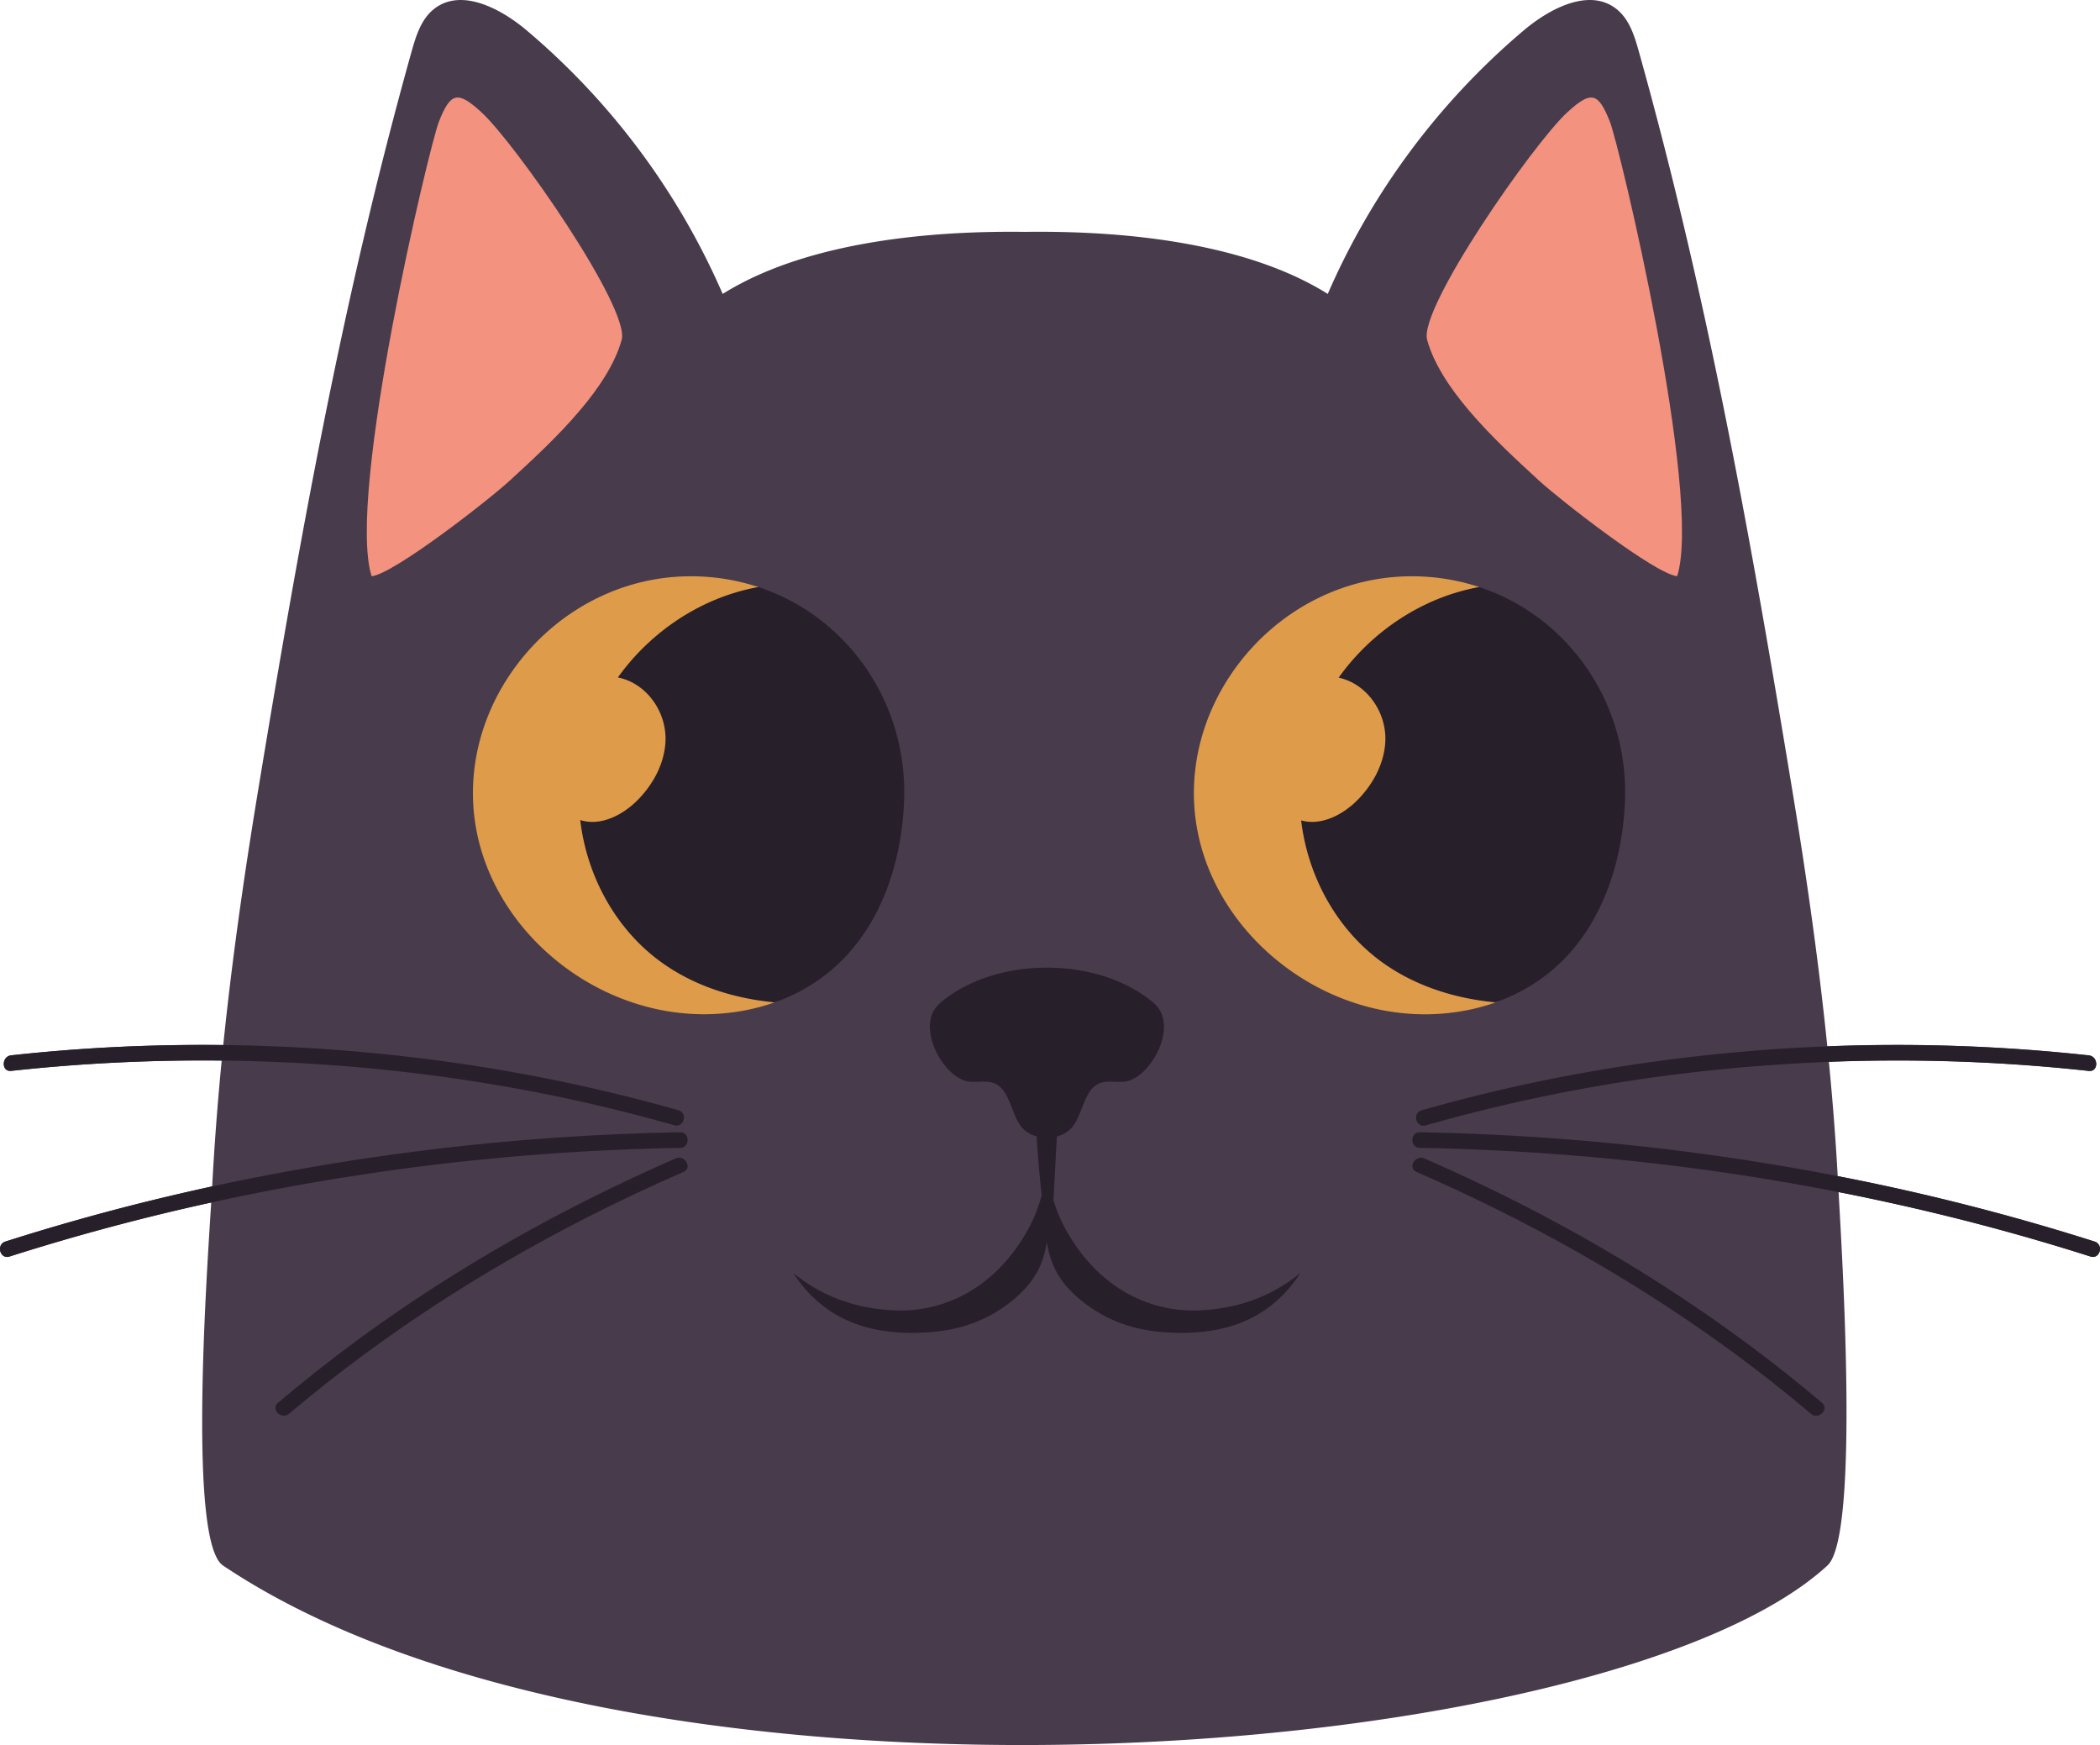 <svg id="Capa_1" data-name="Capa 1" xmlns="http://www.w3.org/2000/svg" viewBox="0 0 1803.12 1498.08"><defs><style>.cls-1{fill:#473b4c;}.cls-2{fill:#de9b4a;}.cls-3{fill:#271f29;}.cls-4{fill:#f2927f;}</style></defs><title>Cat2</title><path class="cls-1" d="M2034.64,1305.62a1955.12,1955.12,0,0,0-220.05-56.08l-.51-.09q-2.77-49.18-7.61-98.18,48.42-1.86,96.89-.66,63.3,1.58,126.31,8.48c8.52.93,8.46-12.43,0-13.35a1519.61,1519.61,0,0,0-224.53-7.76c-7.45-73-17.82-145.64-29.76-218-35.85-217.41-72.51-422.93-131.93-635.52-3.77-13.48-8.11-27.84-19-36.66-23.11-18.79-57.26-1.1-80,18.1a619.32,619.32,0,0,0-168.23,226.2c-68-42.55-169.06-54.48-259.77-53.27-90.72-1.21-191.76,10.72-259.78,53.27a619.23,619.23,0,0,0-168.24-226.2c-22.76-19.2-56.91-36.89-80-18.1-10.86,8.82-15.2,23.18-19,36.66C530,497,493.36,702.56,457.51,920c-11.87,72-22.2,144.33-29.65,216.93q-27.41-.32-54.8.35-63.8,1.53-127.29,8.49c-8.45.92-8.54,14.28,0,13.35a1515.72,1515.72,0,0,1,180.75-8.86q-5.26,53.93-8.19,108-27.61,6-55.07,12.76-61.78,15.27-122.46,34.58c-8.16,2.59-4.67,15.49,3.54,12.86q85.46-27.2,173.18-46.38c-4.18,66.63-19.68,291.65,10.1,311.63,352.38,236.5,1190.51,172,1377.65,0,27.77-25.52,12.4-268.89,9.55-320.6q47.63,9.36,94.76,21,61.31,15.16,121.51,34.33C2039.29,1321.1,2042.8,1308.22,2034.64,1305.62Z" transform="translate(-236.16 -239.78)"/><path class="cls-2" d="M887.25,743.73a183.77,183.77,0,0,0-45-8.8c-66.8-4.63-126.23,27.34-162.6,76C641.92,861.24,629,929.46,658.3,993.33c27.49,59.92,86.42,104,151.49,114.63,30.46,5,62.48,2.57,91.46-7.67,16-5.66,17.3-29.54,30.7-40.09,45.34-35.66,55.43-77.57,57.25-133.59C991.9,843.78,947.72,803.81,887.25,743.73Z" transform="translate(-236.16 -239.78)"/><path class="cls-2" d="M1506.25,743.73a184,184,0,0,0-45-8.8c-66.8-4.63-126.24,27.34-162.61,76-37.68,50.36-50.6,118.58-21.31,182.45,27.49,59.92,86.42,104,151.49,114.63,30.47,5,62.48,2.57,91.47-7.67,16-5.66,14-28.71,27.38-39.25,45.33-35.67,60.41-80.9,62.23-136.91C1612.55,841.29,1561.73,808,1506.25,743.73Z" transform="translate(-236.16 -239.78)"/><path class="cls-3" d="M766.68,821.38c24.68,4.75,42.57,30,40.82,56.09-1.23,18.46-10.67,35.74-23.64,48.94s-32.18,22.93-49.48,17.36c5.68,48.92,31.44,95.66,72,123.75,27.9,19.35,60.95,29.54,94.92,32.77A155.45,155.45,0,0,0,945.78,1076c45.33-35.67,64.86-94.13,66.68-150.14C1015.17,843,963.87,769,887.25,743.73q-8.47,1.56-16.82,3.92C828.81,759.43,791.76,786.28,766.68,821.38Z" transform="translate(-236.16 -239.78)"/><path class="cls-3" d="M1385.57,821.54c24.28,5.12,41.77,30.15,40,55.93-1.24,18.46-10.67,35.74-23.64,48.94-12.69,12.9-31.5,22.59-48.57,17.64,5.74,48.81,31.48,95.44,71.91,123.47,27.91,19.35,61,29.54,94.93,32.77a155.58,155.58,0,0,0,44.53-24.27c45.33-35.67,64.86-94.13,66.68-150.14,2.7-82.84-48.59-156.84-125.21-182.15q-8.49,1.56-16.82,3.92C1447.75,759.45,1410.64,786.36,1385.57,821.54Z" transform="translate(-236.16 -239.78)"/><path class="cls-4" d="M734.18,592c16.46-19.45,30.15-40.13,35.76-60.46,7.47-27-91.11-168.46-120.42-195.39-20.59-18.91-26.59-16.88-36.47,8-8.3,20.89-79.64,320.52-57.83,390.32,18.89-1.83,100-65,118.44-81.91S715,614.71,734.18,592Z" transform="translate(-236.16 -239.78)"/><path class="cls-4" d="M1497.29,592c19.19,22.68,42.16,43.7,60.52,60.54s99.55,80.08,118.44,81.91c21.81-69.8-49.53-369.43-57.83-390.32-9.87-24.86-15.89-26.89-36.47-8-29.31,26.93-127.89,168.35-120.42,195.39C1467.14,551.9,1480.83,572.58,1497.29,592Z" transform="translate(-236.16 -239.78)"/><path class="cls-3" d="M1154.7,1301.29a133.25,133.25,0,0,1-14-31q1.45-27.46,2.89-54.94a24.73,24.73,0,0,0,13.39-8.22c8.6-10.85,9.84-29.63,21-36.28,7.14-4.23,15.65-1.71,23.59-2.51,22.35-2.24,47.33-48.18,25.58-67.12-47-40.87-137-41-184.16,0-21.74,18.93,3.24,64.87,25.59,67.11,7.94.8,16.46-1.72,23.6,2.51,11.21,6.65,12.44,25.43,21,36.29a24.73,24.73,0,0,0,13.1,8.13q1.48,25.29,4.33,50.53a130.23,130.23,0,0,1-15.23,35.48c-27.77,45.6-69.56,64.75-109.58,63.5-30.5-1-61.14-9.79-88.42-32.08,31,47.76,78.47,53.87,119.57,50.5,24.91-2.06,50-10.64,71.77-29.77,7.67-6.72,15-14.92,20.18-26.15a83.51,83.51,0,0,0,6.1-21.65,82.72,82.72,0,0,0,6.09,21.65c5.14,11.23,12.51,19.43,20.18,26.15,21.82,19.13,46.85,27.71,71.77,29.77,41.1,3.37,88.56-2.74,119.57-50.5-27.28,22.29-57.92,31.12-88.42,32.08C1224.26,1366,1182.48,1346.89,1154.7,1301.29Z" transform="translate(-236.16 -239.78)"/><path class="cls-3" d="M1578.49,1164q-61.47,11.8-121.74,29c-8.24,2.34-4.74,15.22,3.55,12.86a1439.46,1439.46,0,0,1,217.9-44.13q63.87-7.89,128.27-10.37,48.42-1.86,96.89-.66,63.3,1.58,126.31,8.48c8.52.93,8.46-12.43,0-13.35a1519.61,1519.61,0,0,0-224.53-7.76l-1.87.07A1520,1520,0,0,0,1578.49,1164Z" transform="translate(-236.16 -239.78)"/><path class="cls-3" d="M2034.64,1305.62a1955.12,1955.12,0,0,0-220.05-56.08l-.51-.09A2069.86,2069.86,0,0,0,1586,1218.27q-65.22-5.28-130.69-6.44c-8.59-.15-8.59,13.19,0,13.35A2084.12,2084.12,0,0,1,1684.8,1242q65.34,8.43,130,21.15,47.63,9.36,94.76,21,61.31,15.16,121.51,34.33C2039.29,1321.1,2042.8,1308.22,2034.64,1305.62Z" transform="translate(-236.16 -239.78)"/><path class="cls-3" d="M1459.11,1234.29c-7.79-3.4-14.59,8.09-6.73,11.52,95.92,41.78,187.77,93.24,272.18,155.15q34.18,25.08,66.56,52.49c6.51,5.51,16-3.88,9.43-9.44-79.09-66.93-166.45-123.75-258.73-170.74Q1501.08,1252.51,1459.11,1234.29Z" transform="translate(-236.16 -239.78)"/><path class="cls-3" d="M694.36,1177q61,11.76,120.78,28.77c8.27,2.36,11.8-10.51,3.54-12.86a1460.84,1460.84,0,0,0-218.5-44.25,1525.27,1525.27,0,0,0-172.32-11.76q-27.41-.32-54.8.35-63.8,1.53-127.29,8.49c-8.45.92-8.54,14.28,0,13.35a1515.72,1515.72,0,0,1,180.75-8.86q22.34.24,44.64,1.13A1495.81,1495.81,0,0,1,694.36,1177Z" transform="translate(-236.16 -239.78)"/><path class="cls-3" d="M690.41,1231.53q64.73-5.21,129.7-6.35c8.57-.16,8.6-13.5,0-13.35a2086.23,2086.23,0,0,0-231.47,17.06q-85.71,11.16-170.31,29.39-27.61,6-55.07,12.76-61.78,15.27-122.46,34.58c-8.16,2.59-4.67,15.49,3.54,12.86q85.46-27.2,173.18-46.38,22.41-4.92,44.92-9.31A2039.77,2039.77,0,0,1,690.41,1231.53Z" transform="translate(-236.16 -239.78)"/><path class="cls-3" d="M816.32,1234.29C719.58,1276.43,627,1328.41,542,1391q-34.41,25.37-67.08,53c-6.56,5.56,2.92,15,9.44,9.44,78.45-66.39,165.32-122.54,256.87-169.09q40.35-20.52,81.87-38.55C830.91,1242.38,824.13,1230.89,816.32,1234.29Z" transform="translate(-236.16 -239.78)"/></svg>